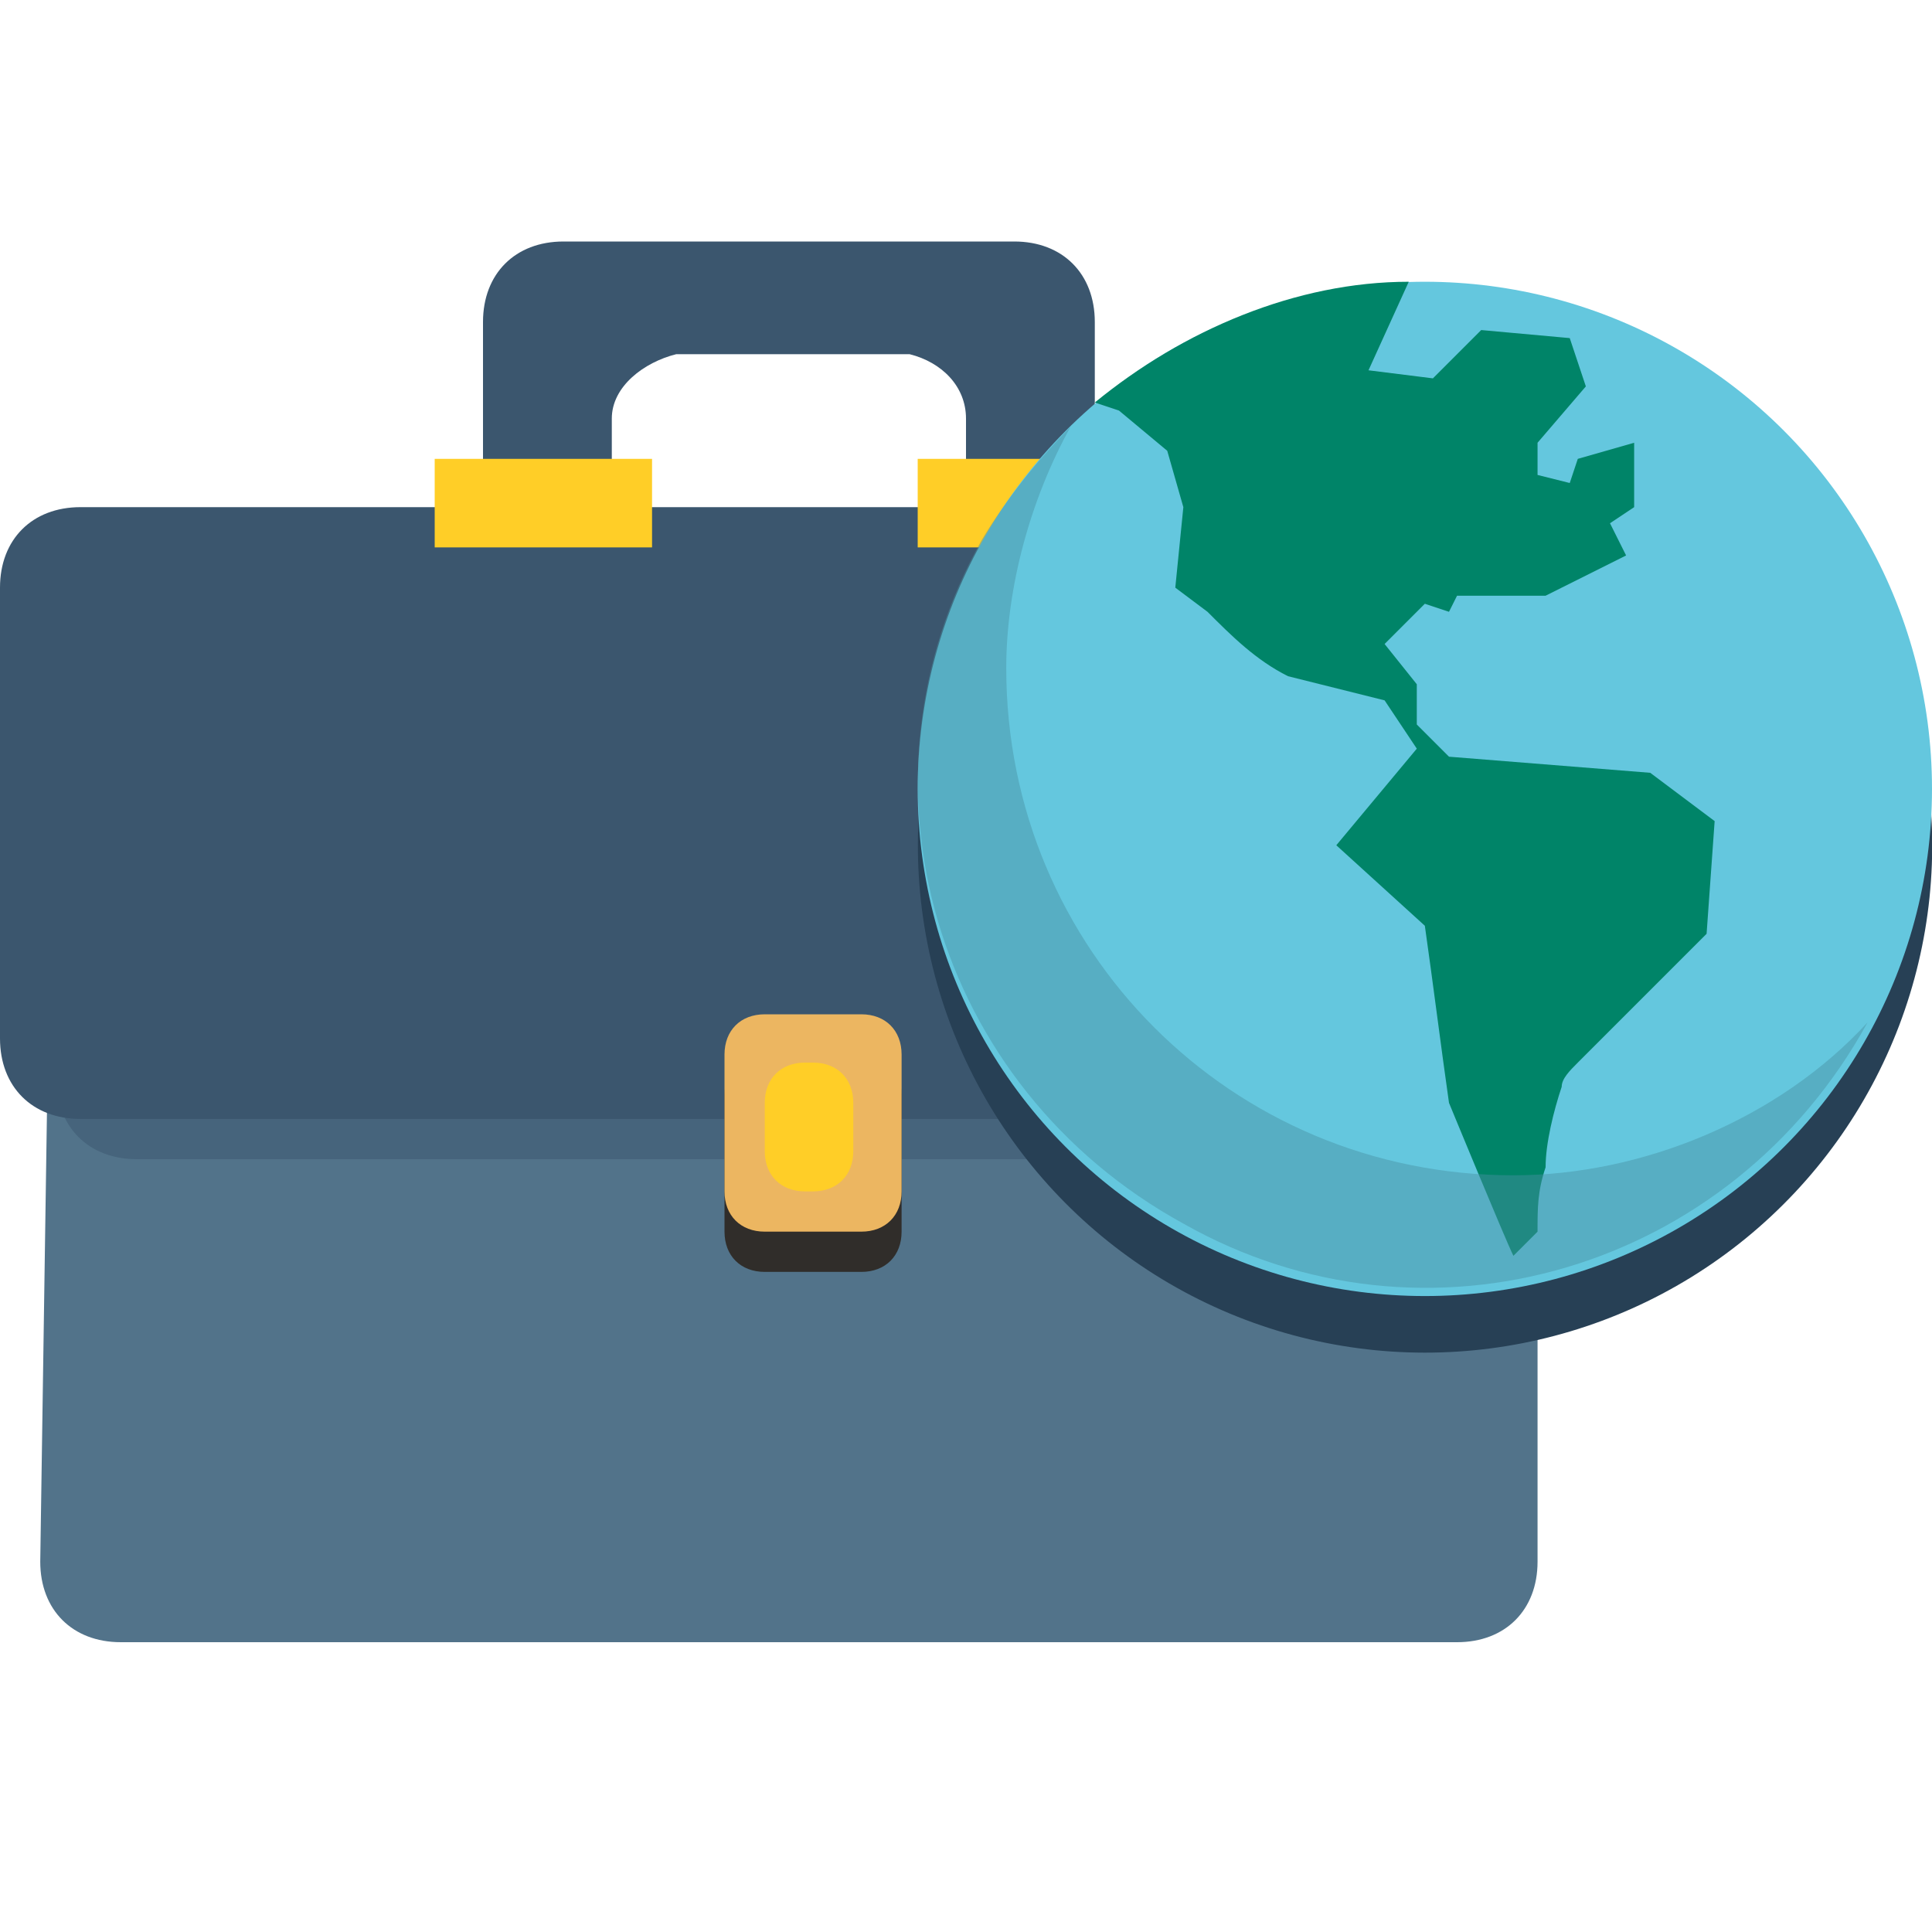 <svg xmlns:xlink="http://www.w3.org/1999/xlink" xmlns="http://www.w3.org/2000/svg" id="overseas_jobs_svg__Layer_1" x="0" y="0" viewBox="0 0 24 24" xmlSpace="preserve" class="svg-wrapper--8ky9e" width="36"  height="36" ><style fill="#FFFFFF">.overseas_jobs_svg__st0{fill:none}.overseas_jobs_svg__st6{fill:#ffce27}</style><path class="overseas_jobs_svg__st0" d="M0 0h24v24H0z" fill="none"></path><path d="M.6 12.7c0-.6.4-1 1-1h16.5c.6 0 1 .4 1 1v6.7c0 .6-.4 1-1 1H1.5c-.6 0-1-.4-1-1l.1-6.7z" fill-rule="evenodd" clip-rule="evenodd" fill="#52738A"></path><path d="M.7 7.8c0-.6.4-1 1-1h16.2c.6 0 1 .4 1 1v5.6c0 .6-.4 1-1 1H1.7c-.6 0-1-.4-1-1V7.8z" opacity="0.5" fill-rule="evenodd" clip-rule="evenodd" fill="#3B566E"></path><path d="M1 6.3h17.6c.6 0 1 .4 1 1v5.6c0 .6-.4 1-1 1H1c-.6 0-1-.4-1-1V7.3c0-.6.4-1 1-1z" fill="#3B566E"></path><path class="overseas_jobs_svg__st0" d="M0 0h24v24H0z" fill="none"></path><path d="M9 13.6c0-.3.2-.5.5-.5h1.2c.3 0 .5.2.5.5v1.7c0 .3-.2.5-.5.5H9.5c-.3 0-.5-.2-.5-.5v-1.7z" fill-rule="evenodd" clip-rule="evenodd" fill="#302D2A"></path><path d="M9 13.1c0-.3.2-.5.5-.5h1.2c.3 0 .5.2.5.5v1.7c0 .3-.2.5-.5.5H9.5c-.3 0-.5-.2-.5-.5v-1.7z" fill-rule="evenodd" clip-rule="evenodd" fill="#ECB661"></path><path class="overseas_jobs_svg__st6" d="M9.5 13.7c0-.3.2-.5.5-.5h.1c.3 0 .5.2.5.5v.6c0 .3-.2.5-.5.5H10c-.3 0-.5-.2-.5-.5v-.6z" fill="#FFCE27"></path><path d="M12 6v-.8c0-.4-.3-.7-.7-.8H8.4c-.4.1-.8.4-.8.8V6H6V4c0-.6.4-1 1-1h5.6c.6 0 1 .4 1 1v2H12z" fill-rule="evenodd" clip-rule="evenodd" fill="#3B566E"></path><path class="overseas_jobs_svg__st6" d="M11.4 5.7h2.7v1.1h-2.7z" fill="#FFCE27"></path><ellipse transform="rotate(-9.213 17.72 10.487)" cx="17.7" cy="10.5" rx="6.3" ry="6.3" fill="#274055"></ellipse><circle cx="17.7" cy="9.8" r="6.3" fill="#64C7DE"></circle><path d="M20.5 9.6L18 9.4l-.4-.4v-.5l-.4-.5.5-.5.3.1.1-.2h1.1l1-.5-.2-.4.3-.2v-.8l-.7.2-.1.3-.4-.1v-.4l.6-.7-.2-.6-1.1-.1-.6.6-.8-.1.5-1.1c-1.4 0-2.8.6-3.9 1.5l.3.1.6.5.2.7-.1 1 .4.3c.3.3.6.6 1 .8l1.2.3.4.6-1 1.2 1.1 1c.1.7.2 1.5.3 2.2 0 0 .7 1.7.8 1.9l.3-.3c0-.3 0-.5.1-.8 0-.3.1-.7.2-1 0-.1.1-.2.2-.3l.5-.5 1.1-1.1.1-1.4-.8-.6z" fill="#008468"></path><path d="M18.8 14.6c-3.5 0-6.3-2.8-6.3-6.3 0-1 .3-2.1.8-3-.4.4-.8.9-1.1 1.4-1.7 3-.6 6.8 2.5 8.5 3 1.7 6.8.6 8.5-2.5-1.1 1.2-2.8 1.9-4.4 1.9z" opacity="0.45" fill-rule="evenodd" clip-rule="evenodd" fill="#4891A2"></path><path class="overseas_jobs_svg__st6" d="M5.4 5.7h2.7v1.1H5.4z" fill="#FFCE27"></path></svg>